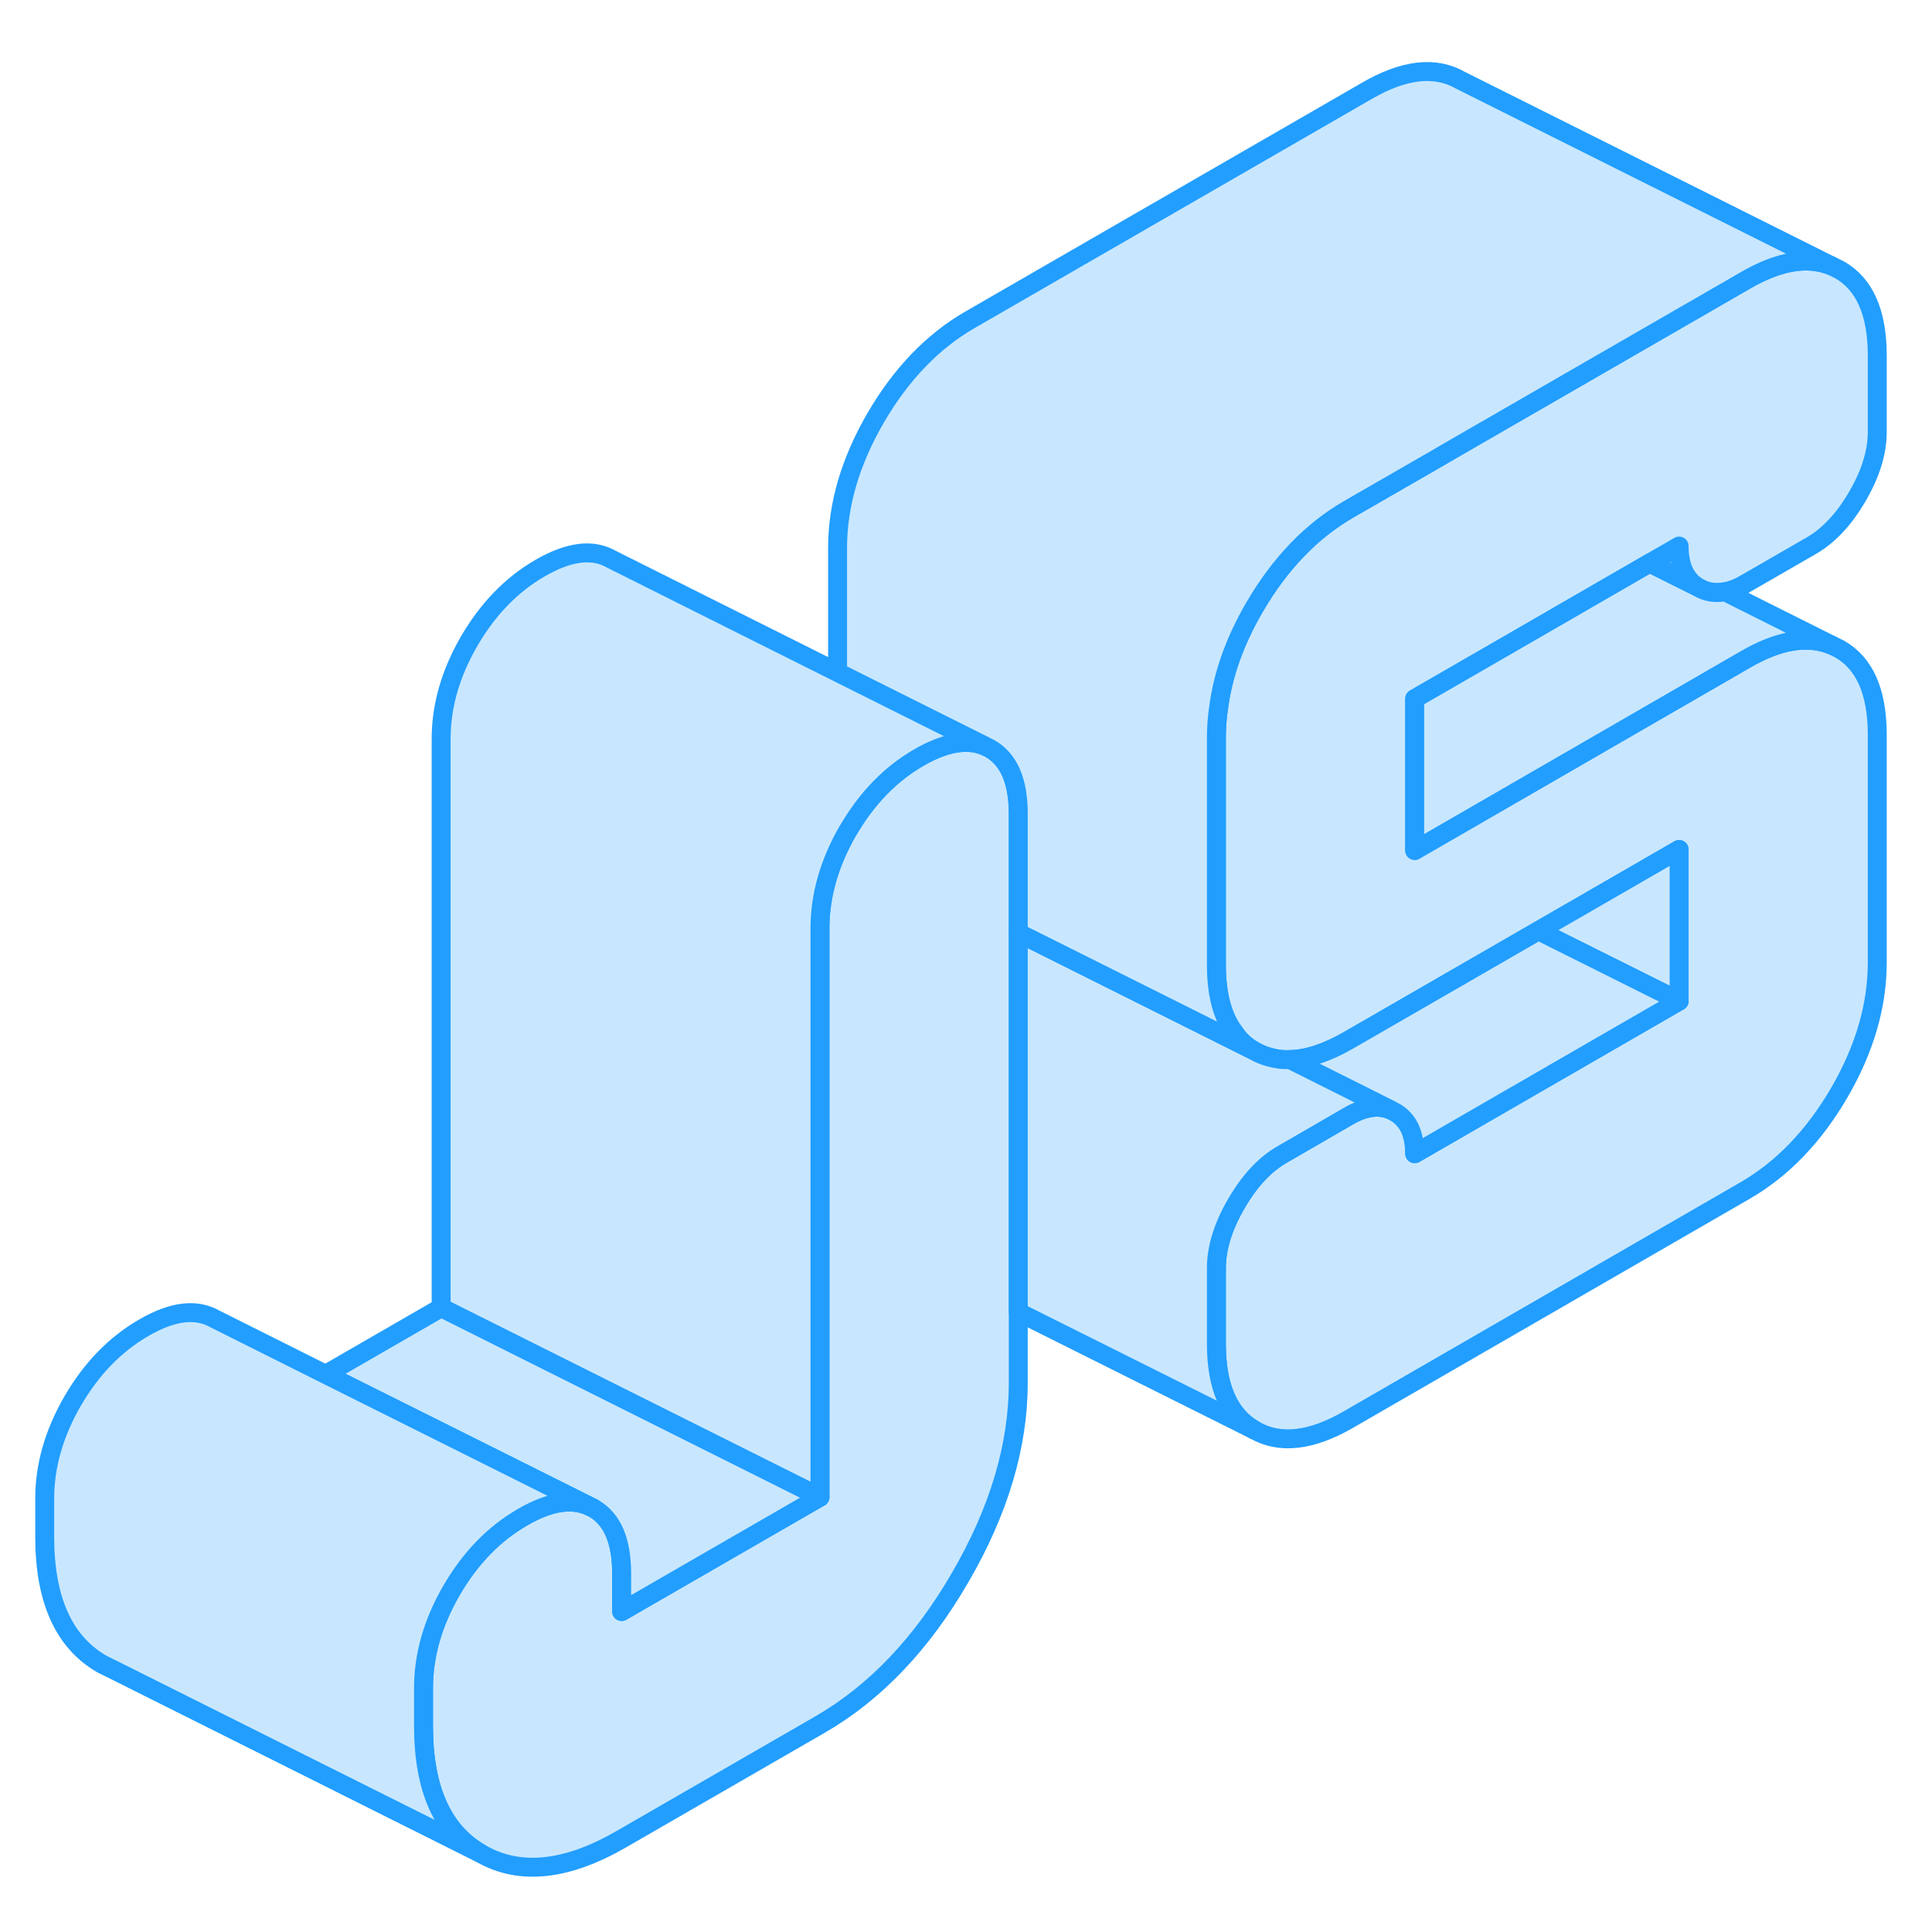 <svg width="48" height="48" viewBox="0 0 102 100" fill="#c8e7ff" xmlns="http://www.w3.org/2000/svg" stroke-width="1px" stroke-linecap="round" stroke-linejoin="round"><path d="M89.69 30.03L87.09 28.73L87.54 28.47L88.65 27.83C88.65 28.36 88.73 28.79 88.9 29.15C89.08 29.54 89.34 29.83 89.69 30.03Z" stroke="#229EFF" stroke-linejoin="round"/><path d="M88.9 29.16C88.73 28.79 88.65 28.36 88.65 27.83L87.54 28.47L87.09 28.73L79.11 33.34L74.69 35.89V43.9L79 41.41L92.14 33.82C93.91 32.79 95.43 32.54 96.7 33.06L97.11 33.26C98.45 34.02 99.11 35.53 99.11 37.8V49.81C99.11 52.08 98.45 54.37 97.11 56.68C95.77 58.98 94.11 60.71 92.14 61.85L71.2 73.94C69.23 75.08 67.57 75.27 66.23 74.5C64.89 73.74 64.22 72.23 64.22 69.96V65.95C64.22 64.89 64.57 63.75 65.27 62.55C65.97 61.34 66.78 60.47 67.71 59.94L71.2 57.92C72.03 57.44 72.77 57.33 73.42 57.6L73.64 57.71C74.34 58.11 74.69 58.84 74.69 59.91L88.65 51.85V43.85L81.22 48.14L71.2 53.92C70.07 54.57 69.04 54.92 68.11 54.94H68.1C67.71 54.96 67.36 54.91 67.01 54.81C66.74 54.74 66.48 54.63 66.23 54.49C65.77 54.23 65.4 53.89 65.12 53.45H65.11C64.51 52.6 64.22 51.43 64.22 49.94V37.93C64.22 37.4 64.26 36.87 64.34 36.34C64.57 34.59 65.2 32.83 66.23 31.06C67.57 28.76 69.23 27.03 71.2 25.89L75.94 23.16L76.33 22.93L92.14 13.81C93.91 12.78 95.43 12.52 96.7 13.04L97.11 13.24C98.45 14 99.11 15.52 99.11 17.78V21.79C99.11 22.86 98.77 23.99 98.07 25.19C97.37 26.4 96.56 27.27 95.63 27.81L92.14 29.82C91.77 30.04 91.41 30.18 91.07 30.24C90.57 30.34 90.11 30.27 89.69 30.03C89.34 29.83 89.08 29.54 88.9 29.16Z" stroke="#229EFF" stroke-linejoin="round"/><path d="M53.76 41.97V72C53.76 75.33 52.74 78.76 50.7 82.27C48.67 85.78 46.2 88.37 43.29 90.05L32.82 96.09C29.92 97.77 27.44 98.03 25.41 96.87C23.37 95.71 22.36 93.46 22.36 90.13V88.12C22.36 86.39 22.85 84.67 23.84 82.96C24.83 81.26 26.08 79.97 27.59 79.1C29.1 78.22 30.35 78.07 31.34 78.63C32.33 79.2 32.82 80.35 32.82 82.08V84.08L43.29 78.04V48.01C43.29 46.28 43.78 44.57 44.76 42.86C44.77 42.86 44.77 42.85 44.77 42.85C45.76 41.15 47.01 39.86 48.52 38.99C49.89 38.2 51.04 38 51.98 38.38L52.27 38.52C53.26 39.09 53.76 40.23 53.76 41.97Z" stroke="#229EFF" stroke-linejoin="round"/><path d="M96.7 13.04C95.43 12.52 93.91 12.78 92.14 13.81L76.33 22.93L75.94 23.16L71.2 25.89C69.23 27.03 67.57 28.76 66.23 31.06C65.2 32.83 64.57 34.59 64.34 36.34C64.26 36.87 64.22 37.4 64.22 37.93V49.94C64.22 51.43 64.51 52.6 65.11 53.44H65.12C65.4 53.89 65.77 54.23 66.23 54.49L55.79 49.27L54.45 48.6L53.76 48.26V41.97C53.76 40.23 53.26 39.09 52.27 38.52L51.98 38.38L44.22 34.5V27.93C44.22 25.66 44.89 23.37 46.23 21.06C47.57 18.76 49.23 17.03 51.2 15.89L72.14 3.81C74.11 2.66 75.77 2.47 77.11 3.24L96.7 13.04Z" stroke="#229EFF" stroke-linejoin="round"/><path d="M96.7 33.06C95.43 32.54 93.911 32.79 92.141 33.82L79.001 41.41L74.69 43.9V35.89L79.111 33.34L87.091 28.73L89.69 30.03C90.11 30.27 90.571 30.34 91.071 30.24L96.7 33.06Z" stroke="#229EFF" stroke-linejoin="round"/><path d="M88.65 43.85V51.85L81.22 48.14L88.65 43.85Z" stroke="#229EFF" stroke-linejoin="round"/><path d="M88.65 51.85L74.69 59.91C74.69 58.84 74.34 58.11 73.64 57.71L73.42 57.6L68.11 54.94C69.04 54.92 70.07 54.57 71.2 53.92L81.22 48.14L88.65 51.85Z" stroke="#229EFF" stroke-linejoin="round"/><path d="M73.42 57.6C72.77 57.33 72.03 57.44 71.2 57.92L67.71 59.94C66.78 60.47 65.97 61.34 65.27 62.55C64.57 63.75 64.22 64.89 64.22 65.95V69.96C64.22 72.23 64.89 73.74 66.23 74.5L53.76 68.27V48.26L54.45 48.6L55.79 49.27L66.23 54.49C66.48 54.63 66.74 54.74 67.01 54.81C67.36 54.91 67.71 54.96 68.1 54.94H68.11L73.42 57.6Z" stroke="#229EFF" stroke-linejoin="round"/><path d="M51.98 38.38C51.04 38 49.89 38.2 48.52 38.99C47.01 39.86 45.76 41.15 44.77 42.85C44.77 42.85 44.77 42.86 44.76 42.86C43.78 44.57 43.29 46.28 43.29 48.01V78.04L30.93 71.86L23.29 68.04V38.01C23.29 36.28 23.78 34.56 24.77 32.85C25.76 31.15 27.01 29.86 28.52 28.99C30.04 28.11 31.29 27.96 32.27 28.52L44.22 34.5L51.98 38.38Z" stroke="#229EFF" stroke-linejoin="round"/><path d="M32.821 84.08V82.08C32.821 80.35 32.331 79.2 31.341 78.63L27.46 76.69L17.19 71.56L23.291 68.04L30.93 71.86L43.291 78.04L32.821 84.08Z" stroke="#229EFF" stroke-linejoin="round"/><path d="M31.34 78.63C30.35 78.07 29.1 78.22 27.59 79.1C26.08 79.97 24.83 81.26 23.84 82.96C22.85 84.67 22.36 86.39 22.36 88.12V90.13C22.36 93.46 23.37 95.71 25.41 96.87L5.92 87.12L5.41 86.87C3.37 85.71 2.36 83.46 2.36 80.13V78.12C2.36 76.39 2.85 74.67 3.84 72.96C4.83 71.26 6.08 69.97 7.59 69.1C9.1 68.22 10.35 68.07 11.34 68.63L17.19 71.56L27.46 76.69L31.34 78.63Z" stroke="#229EFF" stroke-linejoin="round"/></svg>